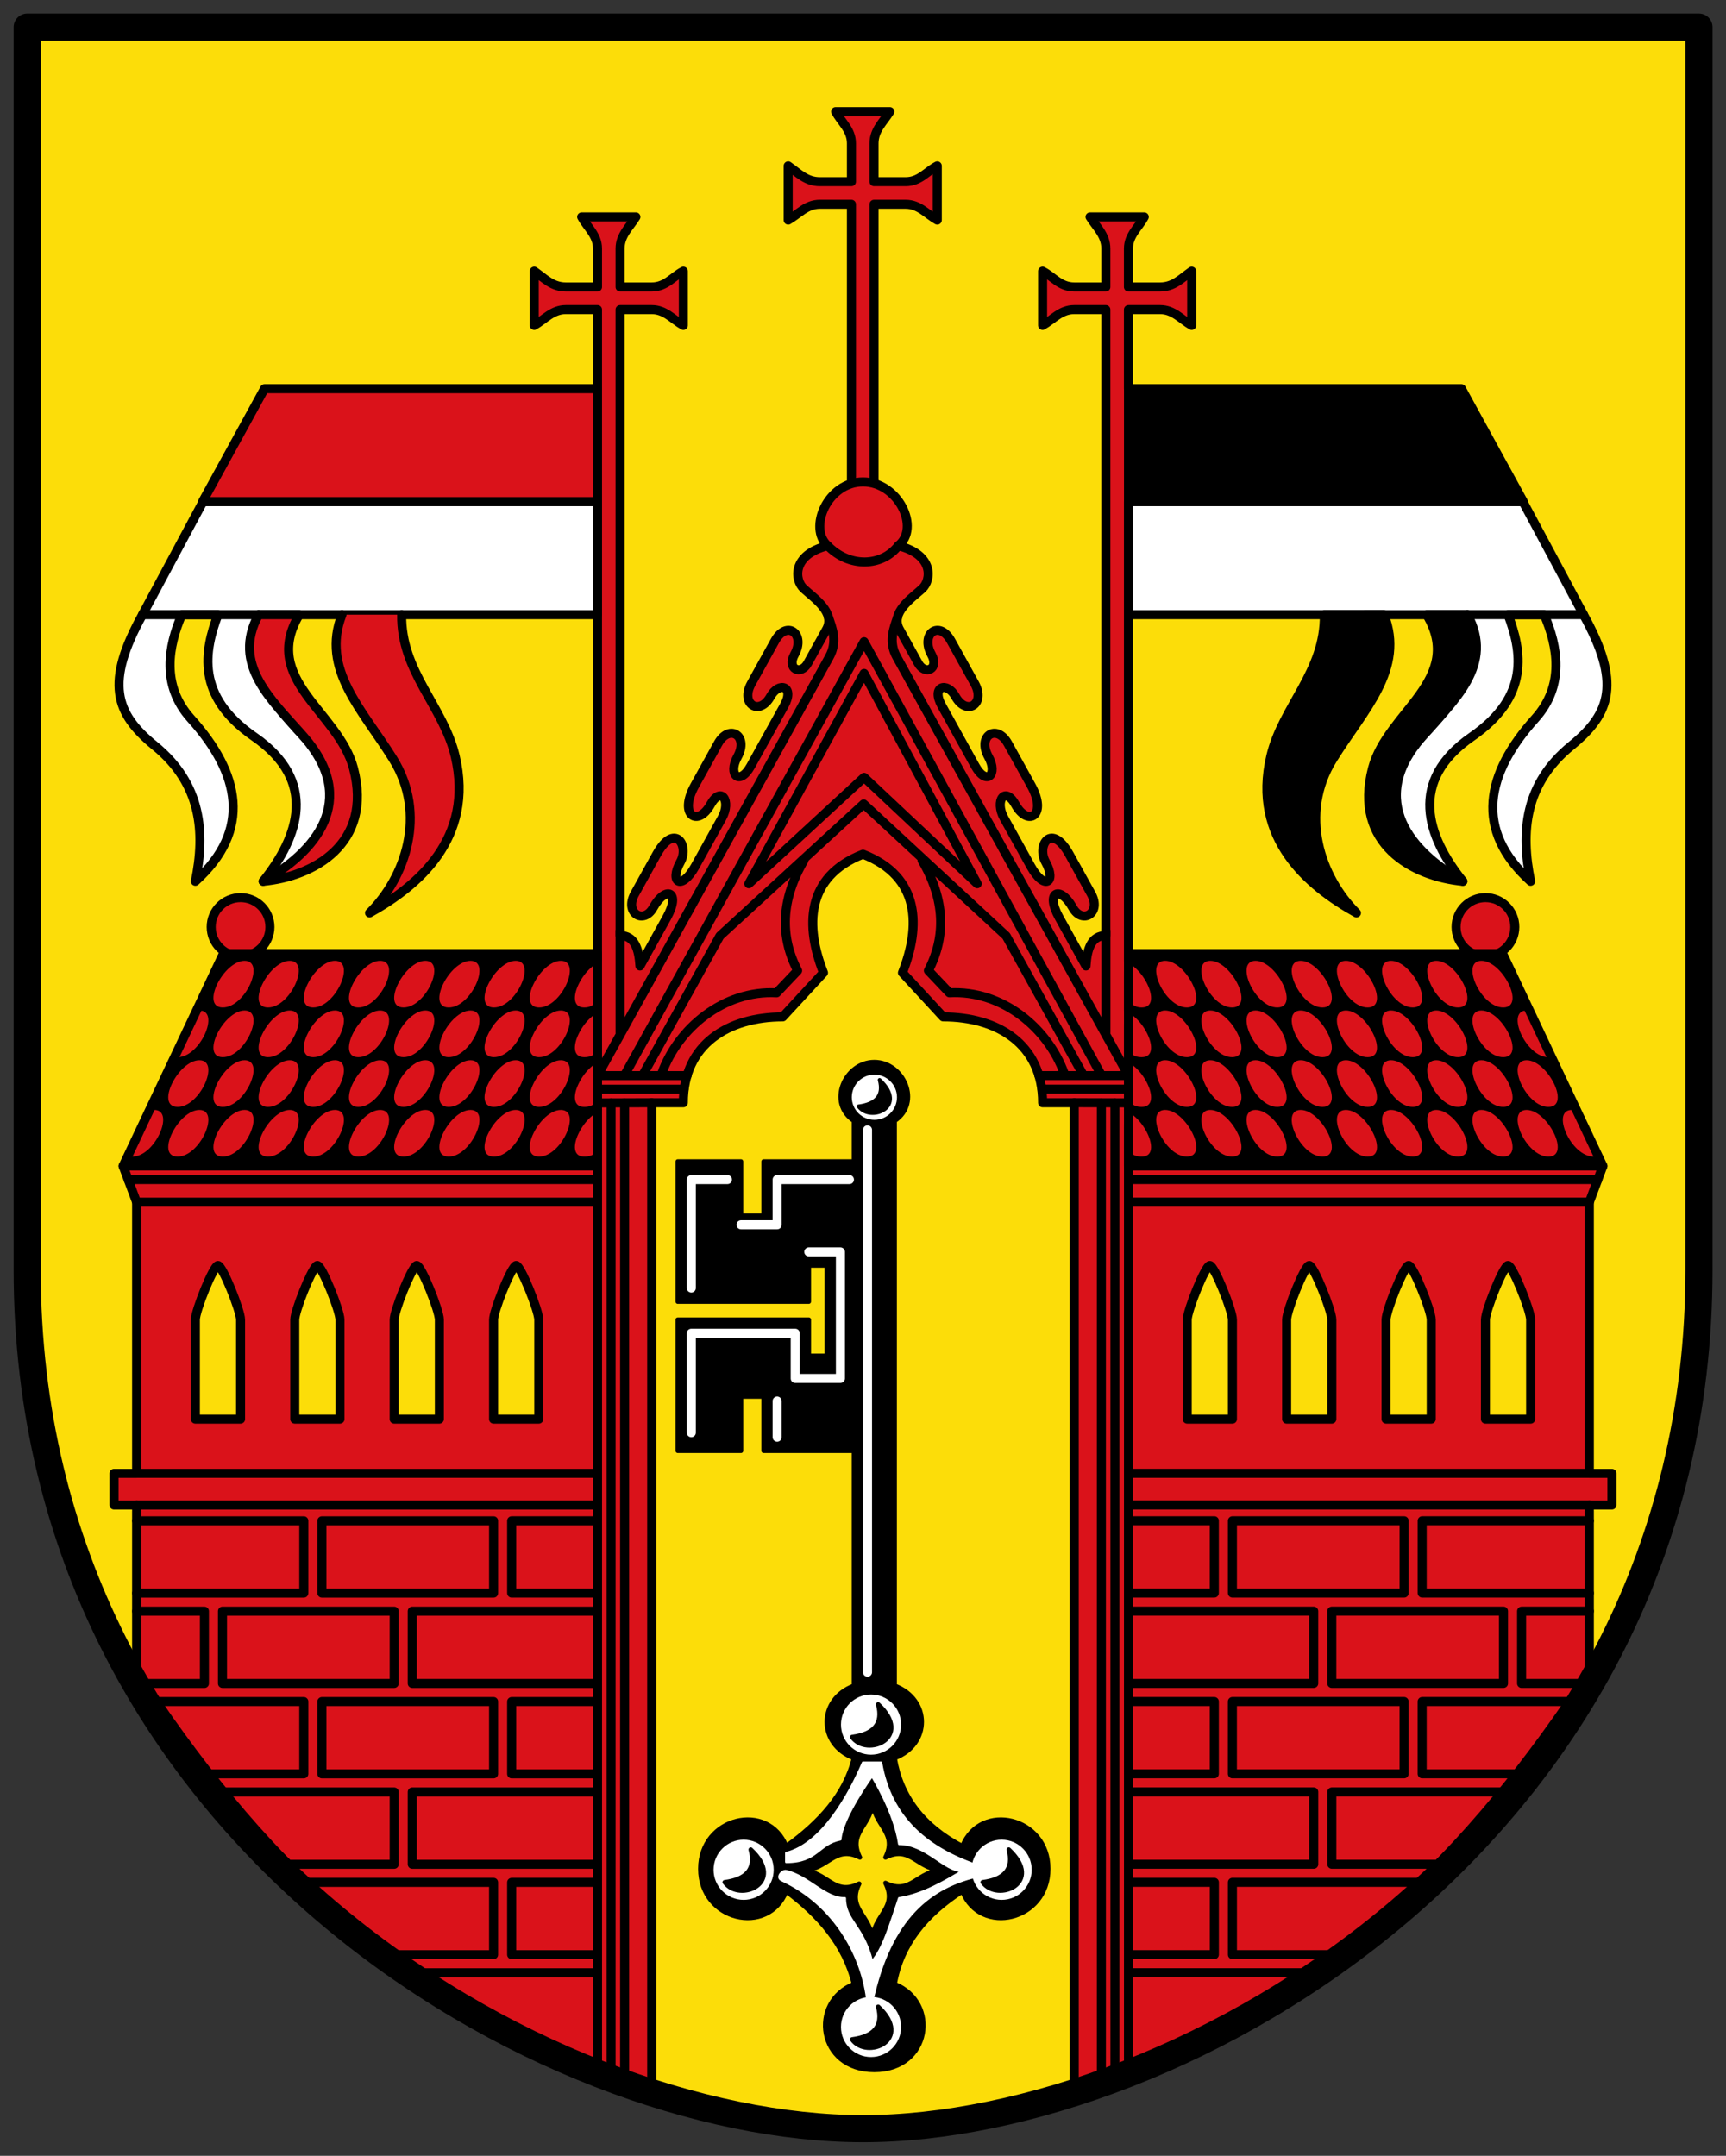 <?xml version="1.0" encoding="UTF-8" standalone="no"?>
<svg xmlns="http://www.w3.org/2000/svg" height="477" width="382" xmlns:xlink="http://www.w3.org/1999/xlink">
 <rect width="100%" height="100%" fill="#333333" stroke="none"/>
 <defs>
  <path id="SVGCleanerId_0" d="m214.6 420.35c3.288 4.537 13.62.14 5.758-7.226 1.17 4.262-.908 6.576-5.758 7.226z" stroke-linejoin="round" stroke="#000" fill-rule="evenodd" stroke-linecap="round"/>
 </defs>
 <g fill="#fcdd09">
  <path d="m28.991-2.023h369.99v275c0 125-115 190-185 190-70 0-185-65-185-190v-275" display="block" transform="translate(-22.965 8.02)"/>
 </g>
 <g fill-rule="evenodd">
  <g stroke="#000" stroke-linejoin="round" stroke-linecap="round" stroke-width="2">
   <g fill="#da121a">
    <path d="m188.44 106.7v-61.5h-7c-3 0-4.667 2.169-7 3.5v-12c2.333 1.638 4 3.5 7 3.5h7v-8.5c0-3-2.309-4.739-3.5-7h12c-1.329 2.171-3.5 4-3.5 7v8.5h7c3.145 0 4.68-2.315 7-3.5v12c-2.333-1.312-4-3.5-7-3.5h-7v61.783"/>
    <path d="m128.74 48c1.191 2.261 3.5 4 3.5 7v8.5h-7c-3 0-4.667-1.862-7-3.5v12c2.333-1.331 4-3.5 7-3.5h7v17.5h-73.7l-13.705 25h87.4v147h-105l3 8v60h-5v7h5v37c25.514 38.766 57.25 73.5 114 92v-218h7c0-13 10-19 22-19l9.02-9.77c-4.02-10.23-4.02-21.23 8.738-26.23 12.762 5 12.761 16 8.738 26.23l9.02 9.77c12 0 22 6 22 19h7v218c56.752-18.503 88.49-53.23 114-92v-37h5v-7h-5v-60l3-8h-105v-147h87.4l-13.705-25h-73.7v-17.5h7c3 0 4.667 2.169 7 3.5v-12c-2.333 1.638-4 3.5-7 3.5h-7v-8.5c0-3 2.309-4.739 3.5-7h-12c1.329 2.171 3.5 4 3.5 7v8.5h-7c-3.145 0-4.68-2.315-7-3.5v12c2.333-1.312 4-3.5 7-3.5h7v138.5c-3.203.012-4.157 2.917-4.398 6.736l-5.932-10.701c-3.229-5.826.235-7.18 2.986-2.217 2.124 3.832 6.456 1.208 4.1-3.043l-4.848-8.742c-3.978-7.178-7.274-1.96-5.275 1.646 2.553 4.605-.229 6.461-3.248 1.014l-5.926-10.688c-2.128-3.839.211-7.153 2.516-2.996 2.799 5.05 7.165 2.419 3.508-4.18l-5.174-9.334c-2.453-4.425-6.883-1.718-4.289 2.961 2.192 3.955-.454 6.522-2.943 2.031l-7.406-13.361c-2.395-4.321 1.175-5.391 3.039-2.027 2.437 4.397 6.773 1.686 4.262-2.844l-5.232-9.441c-2.633-4.75-6.867-1.563-4.35 2.979 1.813 3.272-1.404 4.686-2.914 1.961l-4.156-7.502c-2.05-3.699 2.614-6.804 5.02-8.988 2.075-1.887 2.696-7.509-5.275-9.521 4.943-3.904.013-14.11-7.82-14.11-7.834 0-12.199 10.203-7.82 14.11-7.971 2.01-7.351 7.634-5.275 9.521 2.402 2.184 7.07 5.289 5.02 8.988l-4.156 7.502c-1.51 2.725-4.727 1.311-2.914-1.961 2.517-4.542-1.717-7.728-4.35-2.979l-5.232 9.441c-2.511 4.53 1.824 7.241 4.262 2.844 1.864-3.363 5.434-2.293 3.039 2.027l-7.406 13.361c-2.489 4.49-5.135 1.924-2.943-2.031 2.594-4.679-1.836-7.386-4.289-2.961l-5.174 9.334c-3.657 6.599.709 9.23 3.508 4.18 2.304-4.157 4.643-.843 2.516 2.996l-5.926 10.688c-3.02 5.447-5.801 3.592-3.248-1.014 1.999-3.606-1.297-8.824-5.275-1.646l-4.848 8.742c-2.356 4.251 1.976 6.875 4.1 3.043 2.751-4.963 6.216-3.61 2.986 2.217l-5.932 10.701c-.242-3.82-1.195-6.725-4.398-6.736v-138.5h7c3 0 4.667 2.188 7 3.5v-12c-2.32 1.185-3.855 3.5-7 3.5h-7v-8.5c0-3 2.171-4.829 3.5-7h-12zm-80.5 232c1 0 5 10 5 12v22h-10v-22c0-2 4-12 5-12zm22 0c1 0 5 10 5 12v22h-10v-22c0-1.875 3.516-10.781 4.779-11.887.084-.074.158-.113.221-.113m22 0c1 0 5 10 5 12v22h-10v-22c0-1.875 3.516-10.781 4.779-11.887.084-.074.158-.113.221-.113zm22 0c1 0 5 10 5 12v22h-10v-22c0-1.875 3.516-10.781 4.779-11.887.084-.074.158-.113.221-.113zm153.52 0c1 0 5 10 5 12v22h-10v-22c0-2 4-12 5-12zm22 0c1 0 5 10 5 12v22h-10v-22c0-2 4-12 5-12zm22 0c1 0 5 10 5 12v22h-10v-22c0-2 4-12 5-12zm22 0c1 0 5 10 5 12v22h-10v-22c0-2 4-12 5-12z"/>
   </g>
   <path d="m132.24 136h-75c-3.502 10.709.377 16.637 10 27 13 14 2 29-9 32 8-10 12.146-22.21-2-32-13-9-11-19-8-27h-8c-3 7-4.621 15.64 2 23 10.965 12.189 13.548 24.669 1 36 2.239-10.894 1.355-21.566-9-30-8.817-7.182-11-14-2.7-29l13.4-25h87.3z" fill="#fff"/>
   <g fill="#da121a">
    <path d="m88.9 136c-.211 12.593 9.252 20.283 11.855 31.343 4.28 18.18-8.262 28.704-18.968 34.663 7.931-7.86 12.814-21.846 5.194-34.1-6.786-10.911-16.02-19.801-11.291-31.908"/>
    <path d="m66.24 136h-9c-6.08 11.09 2.922 18.901 10 27 12.386 14.173 2.446 25.61-9 32 11-1 24.398-8.236 20-25-3.283-12.515-20.58-19.604-12-34z"/>
    <circle cx="53.24" cy="205.11" r="6.5" color-interpolation-filters="linearRGB" color="#000" image-rendering="auto" color-rendering="auto" color-interpolation="sRGB" shape-rendering="auto"/>
   </g>
  </g>
  <path d="m27.24 258h105v-47h-82.8z" fill="#000"/>
  <g fill="#da121a">
   <path d="m64.16 223.59c4.675.042.14 10.367-4.876 10.324-5.02-.043.201-10.366 4.876-10.324"/>
   <path d="m74.16 223.59c4.675.042.14 10.367-4.876 10.324-5.02-.043.201-10.366 4.876-10.324"/>
   <path d="m84.16 223.59c4.675.042.14 10.367-4.876 10.324-5.02-.043.201-10.366 4.876-10.324"/>
   <path d="m94.16 223.59c4.675.042.14 10.367-4.876 10.324-5.02-.043.201-10.366 4.876-10.324"/>
   <path d="m104.16 223.59c4.675.042.14 10.367-4.876 10.324-5.02-.043.201-10.366 4.876-10.324"/>
   <path d="m114.16 223.59c4.675.042.14 10.367-4.876 10.324-5.02-.043.201-10.366 4.876-10.324"/>
   <path d="m124.16 223.59c4.675.042.14 10.367-4.876 10.324-5.02-.043.201-10.366 4.876-10.324"/>
   <path d="m134.16 223.59c-1.921 3.655.14 10.367-4.876 10.324-5.02-.043.201-10.366 4.876-10.324"/>
   <path d="m54.16 223.59c4.675.042.14 10.367-4.876 10.324-5.02-.043.201-10.366 4.876-10.324"/>
   <path d="m44.16 223.59c4.675.042.14 10.367-4.876 10.324 1.97-5.588 2.34-6.37 4.876-10.324"/>
   <path d="m64.16 234.59c4.675.042.14 10.367-4.876 10.324-5.02-.043.201-10.366 4.876-10.324"/>
   <path d="m74.16 234.59c4.675.042.14 10.367-4.876 10.324-5.02-.043.201-10.366 4.876-10.324"/>
   <path d="m84.16 234.59c4.675.042.14 10.367-4.876 10.324-5.02-.043.201-10.366 4.876-10.324"/>
   <path d="m94.16 234.59c4.675.042.14 10.367-4.876 10.324-5.02-.043.201-10.366 4.876-10.324"/>
   <path d="m104.16 234.59c4.675.042.14 10.367-4.876 10.324-5.02-.043.201-10.366 4.876-10.324"/>
   <path d="m114.16 234.59c4.675.042.14 10.367-4.876 10.324-5.02-.043.201-10.366 4.876-10.324"/>
   <path d="m124.16 234.59c4.675.042.14 10.367-4.876 10.324-5.02-.043.201-10.366 4.876-10.324"/>
   <path d="m134.16 234.59c-1.921 3.408.14 10.367-4.876 10.324-5.02-.043.201-10.366 4.876-10.324"/>
   <path d="m54.16 234.59c4.675.042.14 10.367-4.876 10.324-5.02-.043.201-10.366 4.876-10.324"/>
   <path d="m44.16 234.59c4.675.042.14 10.367-4.876 10.324-5.02-.043.201-10.366 4.876-10.324"/>
   <path d="m64.16 212.59c4.675.042.14 10.367-4.876 10.324-5.02-.043.201-10.366 4.876-10.324"/>
   <path d="m74.16 212.59c4.675.042.14 10.367-4.876 10.324-5.02-.043.201-10.366 4.876-10.324"/>
   <path d="m84.16 212.59c4.675.042.14 10.367-4.876 10.324-5.02-.043.201-10.366 4.876-10.324"/>
   <path d="m94.16 212.59c4.675.042.14 10.367-4.876 10.324-5.02-.043.201-10.366 4.876-10.324"/>
   <path d="m104.16 212.59c4.675.042.14 10.367-4.876 10.324-5.02-.043.201-10.366 4.876-10.324"/>
   <path d="m114.16 212.59c4.675.042.14 10.367-4.876 10.324-5.02-.043.201-10.366 4.876-10.324"/>
   <path d="m124.16 212.59c4.675.042.14 10.367-4.876 10.324-5.02-.043.201-10.366 4.876-10.324"/>
   <path d="m134.16 212.59c-1.921 2.3.14 10.367-4.876 10.324-5.02-.043.201-10.366 4.876-10.324"/>
   <path d="m54.16 212.59c4.675.042.14 10.367-4.876 10.324-5.02-.043.201-10.366 4.876-10.324"/>
   <path d="m64.16 245.59c4.675.042.14 10.367-4.876 10.324-5.02-.043.201-10.366 4.876-10.324"/>
   <path d="m74.16 245.59c4.675.042.14 10.367-4.876 10.324-5.02-.043.201-10.366 4.876-10.324"/>
   <path d="m84.16 245.59c4.675.042.14 10.367-4.876 10.324-5.02-.043.201-10.366 4.876-10.324"/>
   <path d="m94.16 245.59c4.675.042.14 10.367-4.876 10.324-5.02-.043.201-10.366 4.876-10.324"/>
   <path d="m104.16 245.59c4.675.042.14 10.367-4.876 10.324-5.02-.043.201-10.366 4.876-10.324"/>
   <path d="m114.16 245.59c4.675.042.14 10.367-4.876 10.324-5.02-.043.201-10.366 4.876-10.324"/>
   <path d="m124.16 245.59c4.675.042.14 10.367-4.876 10.324-5.02-.043.201-10.366 4.876-10.324"/>
   <path d="m134.16 245.59c-1.921 4.106.14 10.367-4.876 10.324-5.02-.043.201-10.366 4.876-10.324"/>
   <path d="m54.16 245.59c4.675.042.14 10.367-4.876 10.324-5.02-.043.201-10.366 4.876-10.324"/>
   <path d="m44.16 245.59c4.675.042.14 10.367-4.876 10.324-5.02-.043.201-10.366 4.876-10.324"/>
   <path d="m34.16 245.59c4.675.042.14 10.367-4.876 10.324.311-2.903 1.882-6.229 4.876-10.324"/>
  </g>
  <g stroke="#000" stroke-linejoin="round" stroke-linecap="round" stroke-width="2">
   <path d="m27.24 258h105v-47h-82.8z" fill="none"/>
   <path d="m249.76 136h75c3.502 10.709-.377 16.637-10 27-13 14-2 29 9 32-8-10-12.146-22.21 2-32 13-9 11-19 8-27h8c3 7 4.621 15.64-2 23-10.965 12.189-13.548 24.669-1 36-2.239-10.894-1.355-21.566 9-30 8.817-7.182 11-14 2.7-29l-13.4-25h-87.3z" fill="#fff"/>
   <g fill="#000">
    <path d="m293.1 136c.211 12.593-9.252 20.283-11.855 31.343-4.28 18.18 8.262 28.704 18.968 34.663-7.931-7.86-12.814-21.846-5.194-34.1 6.786-10.911 16.02-19.801 11.291-31.908z"/>
    <path d="m315.76 136h9c6.08 11.09-2.922 18.901-10 27-12.386 14.173-2.446 25.61 9 32-11-1-24.398-8.236-20-25 3.283-12.515 20.58-19.604 12-34z"/>
   </g>
   <circle r="6.5" cy="205.11" cx="-328.76" transform="scale(-1 1)" color-interpolation-filters="linearRGB" color="#000" image-rendering="auto" color-rendering="auto" color-interpolation="sRGB" fill="#da121a" shape-rendering="auto"/>
  </g>
  <path d="m354.76 258h-105v-47h82.8z" fill="#000"/>
  <g fill="#da121a">
   <path d="m317.84 223.59c-4.675.042-.14 10.367 4.876 10.324 5.02-.043-.201-10.366-4.876-10.324"/>
   <path d="m307.84 223.59c-4.675.042-.14 10.367 4.876 10.324 5.02-.043-.201-10.366-4.876-10.324"/>
   <path d="m297.84 223.59c-4.675.042-.14 10.367 4.876 10.324 5.02-.043-.201-10.366-4.876-10.324"/>
   <path d="m287.84 223.59c-4.675.042-.14 10.367 4.876 10.324 5.02-.043-.201-10.366-4.876-10.324"/>
   <path d="m277.84 223.59c-4.675.042-.14 10.367 4.876 10.324 5.02-.043-.201-10.366-4.876-10.324"/>
   <path d="m267.84 223.59c-4.675.042-.14 10.367 4.876 10.324 5.02-.043-.201-10.366-4.876-10.324"/>
   <path d="m257.84 223.59c-4.675.042-.14 10.367 4.876 10.324 5.02-.043-.201-10.366-4.876-10.324"/>
   <path d="m247.84 223.59c1.921 3.655-.14 10.367 4.876 10.324 5.02-.043-.201-10.366-4.876-10.324"/>
   <path d="m327.84 223.59c-4.675.042-.14 10.367 4.876 10.324 5.02-.043-.201-10.366-4.876-10.324"/>
   <path d="m337.84 223.59c-4.675.042-.14 10.367 4.876 10.324-1.97-5.588-2.34-6.37-4.876-10.324"/>
   <path d="m317.84 234.59c-4.675.042-.14 10.367 4.876 10.324 5.02-.043-.201-10.366-4.876-10.324"/>
   <path d="m307.84 234.59c-4.675.042-.14 10.367 4.876 10.324 5.02-.043-.201-10.366-4.876-10.324"/>
   <path d="m297.84 234.59c-4.675.042-.14 10.367 4.876 10.324 5.02-.043-.201-10.366-4.876-10.324"/>
   <path d="m287.84 234.59c-4.675.042-.14 10.367 4.876 10.324 5.02-.043-.201-10.366-4.876-10.324"/>
   <path d="m277.84 234.59c-4.675.042-.14 10.367 4.876 10.324 5.02-.043-.201-10.366-4.876-10.324"/>
   <path d="m267.84 234.59c-4.675.042-.14 10.367 4.876 10.324 5.02-.043-.201-10.366-4.876-10.324"/>
   <path d="m257.84 234.59c-4.675.042-.14 10.367 4.876 10.324 5.02-.043-.201-10.366-4.876-10.324"/>
   <path d="m247.84 234.59c1.921 3.408-.14 10.367 4.876 10.324 5.02-.043-.201-10.366-4.876-10.324"/>
   <path d="m327.84 234.59c-4.675.042-.14 10.367 4.876 10.324 5.02-.043-.201-10.366-4.876-10.324"/>
   <path d="m337.84 234.59c-4.675.042-.14 10.367 4.876 10.324 5.02-.043-.201-10.366-4.876-10.324"/>
   <path d="m317.84 212.59c-4.675.042-.14 10.367 4.876 10.324 5.02-.043-.201-10.366-4.876-10.324"/>
   <path d="m307.84 212.59c-4.675.042-.14 10.367 4.876 10.324 5.02-.043-.201-10.366-4.876-10.324"/>
   <path d="m297.84 212.59c-4.675.042-.14 10.367 4.876 10.324 5.02-.043-.201-10.366-4.876-10.324"/>
   <path d="m287.84 212.59c-4.675.042-.14 10.367 4.876 10.324 5.02-.043-.201-10.366-4.876-10.324"/>
   <path d="m277.84 212.59c-4.675.042-.14 10.367 4.876 10.324 5.02-.043-.201-10.366-4.876-10.324"/>
   <path d="m267.84 212.59c-4.675.042-.14 10.367 4.876 10.324 5.02-.043-.201-10.366-4.876-10.324"/>
   <path d="m257.84 212.59c-4.675.042-.14 10.367 4.876 10.324 5.02-.043-.201-10.366-4.876-10.324"/>
   <path d="m247.84 212.59c1.921 2.3-.14 10.367 4.876 10.324 5.02-.043-.201-10.366-4.876-10.324"/>
   <path d="m327.84 212.59c-4.675.042-.14 10.367 4.876 10.324 5.02-.043-.201-10.366-4.876-10.324"/>
   <path d="m317.84 245.59c-4.675.042-.14 10.367 4.876 10.324 5.02-.043-.201-10.366-4.876-10.324"/>
   <path d="m307.84 245.59c-4.675.042-.14 10.367 4.876 10.324 5.02-.043-.201-10.366-4.876-10.324"/>
   <path d="m297.84 245.59c-4.675.042-.14 10.367 4.876 10.324 5.02-.043-.201-10.366-4.876-10.324"/>
   <path d="m287.84 245.59c-4.675.042-.14 10.367 4.876 10.324 5.02-.043-.201-10.366-4.876-10.324"/>
   <path d="m277.84 245.59c-4.675.042-.14 10.367 4.876 10.324 5.02-.043-.201-10.366-4.876-10.324"/>
   <path d="m267.84 245.59c-4.675.042-.14 10.367 4.876 10.324 5.02-.043-.201-10.366-4.876-10.324"/>
   <path d="m257.84 245.59c-4.675.042-.14 10.367 4.876 10.324 5.02-.043-.201-10.366-4.876-10.324"/>
   <path d="m247.84 245.59c1.921 4.106-.14 10.367 4.876 10.324 5.02-.043-.201-10.366-4.876-10.324"/>
   <path d="m327.84 245.59c-4.675.042-.14 10.367 4.876 10.324 5.02-.043-.201-10.366-4.876-10.324"/>
   <path d="m337.84 245.59c-4.675.042-.14 10.367 4.876 10.324 5.02-.043-.201-10.366-4.876-10.324"/>
   <path d="m347.84 245.59c-4.675.042-.14 10.367 4.876 10.324-.311-2.903-1.882-6.229-4.876-10.324"/>
  </g>
  <g stroke="#000">
   <g fill="none" stroke-linejoin="round" stroke-linecap="round" stroke-width="2">
    <path d="m354.76 258h-105v-47h82.8z"/>
    <path d="m183.18 120.74c4.762 4.918 12.01 4.68 15.641 0m-141.58 15.258h-25.7m105.7 70v22.5m-5-142.5v25m14.238 126.48c3.59-9.971 13.719-18.443 25.399-17.803l4.652-4.904c-3.923-7.55-3.708-15.651 1.4-24.405m-12.204 5.17l25.515-46.539 25.04 46.539-25.04-23.539-25.515 23.539m-33.485 240.96h-39m-8-4h24v-16h-42m65 0h-19v16h19m-69-20h24v-16h-38m83 0h-41v16h41m-100-40h13v-16h-15m0-4h37v-16h-37m79 16h-38v-16h38v16m-79-19.5h102m-102-7h102m-103.9-65h103.9m-102 5h102m0-28h19.833m-.691 3h-19.14m12 3l-12 .042m6-.042v217m-3-217v215m-3-201v201m0-221l51.3-92.64c1.864-3.365.705-6.215-.226-8.894m-40.833 101.01l16.841-30.385 31.821-29.2 31.544 29.2 16.841 30.385m-107.29 99.02h-19v16h19m0 4h-41v16h41m-45 0v-16h-38v16h38m-53 4h33m0 0v16h-23m65 0v-16h-38v16h38m23-16h-19v16h19m192.52-256.5h25.7m-105.7 70v22.5m5-142.5v25m-14.238 126.48c-3.59-9.971-13.719-18.443-25.399-17.803l-4.652-4.904c3.923-7.55 3.708-15.651-1.4-24.405m45.689 246.13h39m8-4h-24v-16h42m-65 0h19v16h-19m69-20h-24v-16h38m-83 0h41v16h-41m100-40h-13v-16h15m0-4h-37v-16h37m-79 16h38v-16h-38v16m79-19.5h-102m102-7h-102m103.9-65h-103.9m102 5h-102m0-28h-19.833m.691 3h19.14m-12 3l12 .042m-6-.042v217m3-217v215m3-201v201m0-221l-51.3-92.64c-1.864-3.365-.705-6.215.226-8.894m44.899 101.13l-52.35-95.6-52.828 95.6m111.35 98.9h19v16h-19m0 4h41v16h-41m45 0v-16h38v16h-38m53 4h-33m0 0v16h23m-65 0v-16h38v16h-38m-23-16h19v16h-19"/>
   </g>
   <g fill="#000">
    <path d="m249.76 86h73.7l13.601 25h-87.3z"/>
    <path d="m193.5 235c-6.5 0-10.5 9-4.5 13v9h-20v12h-5v-12h-14v31h29v-8h4v20h-4v-8h-29v29h14v-12h5v12h20v52c-8 3-8 13 0 16-1.959 8.02-7.64 14.18-15 19.5-4-10-19-6.5-19 5 0 11.5 15 15 19 5 7.217 5.399 12.883 11.801 15 20.5-10 4-8 19 4.5 19 12.5 0 14.5-15 4.5-19 1.576-8.815 6.966-15.305 15-20.5 4 10 19 6.5 19-5 0-11.5-15-15-19-5-8.653-4.522-13.573-11.06-15-19.5 8-3 8-13 0-16v-125c6-4 2-13-4.5-13zm-.355 163.25c0 5.657 5.657 7.07 2.828 12.727 5.657-2.828 7.07 2.83 12.729 2.83-5.657 0-7.07 5.657-12.729 2.828 2.828 5.657-2.828 7.07-2.908 12.809-.081-5.576-5.739-6.992-2.91-12.648-5.657 2.828-7.07-2.828-12.646-2.908 5.737-.08 7.152-5.739 12.809-2.91-2.828-5.657 2.828-7.07 2.828-12.727z" stroke-linejoin="round" stroke-linecap="round"/>
   </g>
  </g>
 </g>
 <g transform="translate(-26-36)">
  <circle r="6.655" cx="218.78" cy="417.59" color-interpolation-filters="linearRGB" color="#000" image-rendering="auto" color-rendering="auto" fill-rule="evenodd" color-interpolation="sRGB" fill="#fff" shape-rendering="auto"/>
  <use xlink:href="#SVGCleanerId_0"/>
 </g>
 <g fill-rule="evenodd">
  <circle cx="193.52" cy="242.78" r="5" color-interpolation-filters="linearRGB" color="#000" image-rendering="auto" color-rendering="auto" color-interpolation="sRGB" fill="#fff" shape-rendering="auto"/>
  <path d="m190.01 244.79c2.663 3.675 11.03.114 4.664-5.853.948 3.453-.735 5.327-4.664 5.853z" stroke="#000" stroke-linejoin="round" stroke-linecap="round" stroke-width=".81"/>
 </g>
 <g transform="translate(-26 30.9)">
  <circle cy="417.59" cx="218.78" r="6.655" color-interpolation-filters="linearRGB" color="#000" image-rendering="auto" color-rendering="auto" fill-rule="evenodd" color-interpolation="sRGB" fill="#fff" shape-rendering="auto"/>
  <use xlink:href="#SVGCleanerId_0"/>
 </g>
 <g transform="translate(2.904-3.876)">
  <circle r="6.655" cx="218.78" cy="417.59" color-interpolation-filters="linearRGB" color="#000" image-rendering="auto" color-rendering="auto" fill-rule="evenodd" color-interpolation="sRGB" fill="#fff" shape-rendering="auto"/>
  <use xlink:href="#SVGCleanerId_0"/>
 </g>
 <g transform="translate(-54.2-3.876)">
  <circle cy="417.59" cx="218.78" r="6.655" color-interpolation-filters="linearRGB" color="#000" image-rendering="auto" color-rendering="auto" fill-rule="evenodd" color-interpolation="sRGB" fill="#fff" shape-rendering="auto"/>
  <use xlink:href="#SVGCleanerId_0"/>
 </g>
 <g stroke-linejoin="round" stroke-linecap="round">
  <g fill-rule="evenodd" stroke="#fff">
   <path d="m192 250v120m-39-53v-22h23v10h10v-28h-7m-7 33v8m16-57h-16v10h-8m-3-10h-8v24" fill="none" stroke-width="2"/>
   <path d="m174 412v-2c8-2 14-13 17-20h4c2.167 12.499 10.523 19.21 22 23v2c-10.934 2.318-19.959 9.2-24 28h-1c-1-10-7.197-21.552-19-27-1.284-.593.104-2.208 1-2 4.966 1.155 8.667 6.162 13 6 0 5 4 6 6 14 2.458-2.843 3.842-7.566 6-14 5.412-.823 10.217-3.82 14-6-4 0-8-6-14-6-1-7-6-15-6-15 0 0-6.666 9.167-7 14-5 1-5 5-12 5" fill="#fff" stroke-width=".5"/>
  </g>
  <g fill="none" stroke="#000" stroke-width="6">
   <path display="block" d="m28.991-2.023h369.99v275c0 125-115 190-185 190-70 0-185-65-185-190v-275" stroke="#000" transform="translate(-22.965 8.02)"/>
  </g>
 </g>
</svg>

